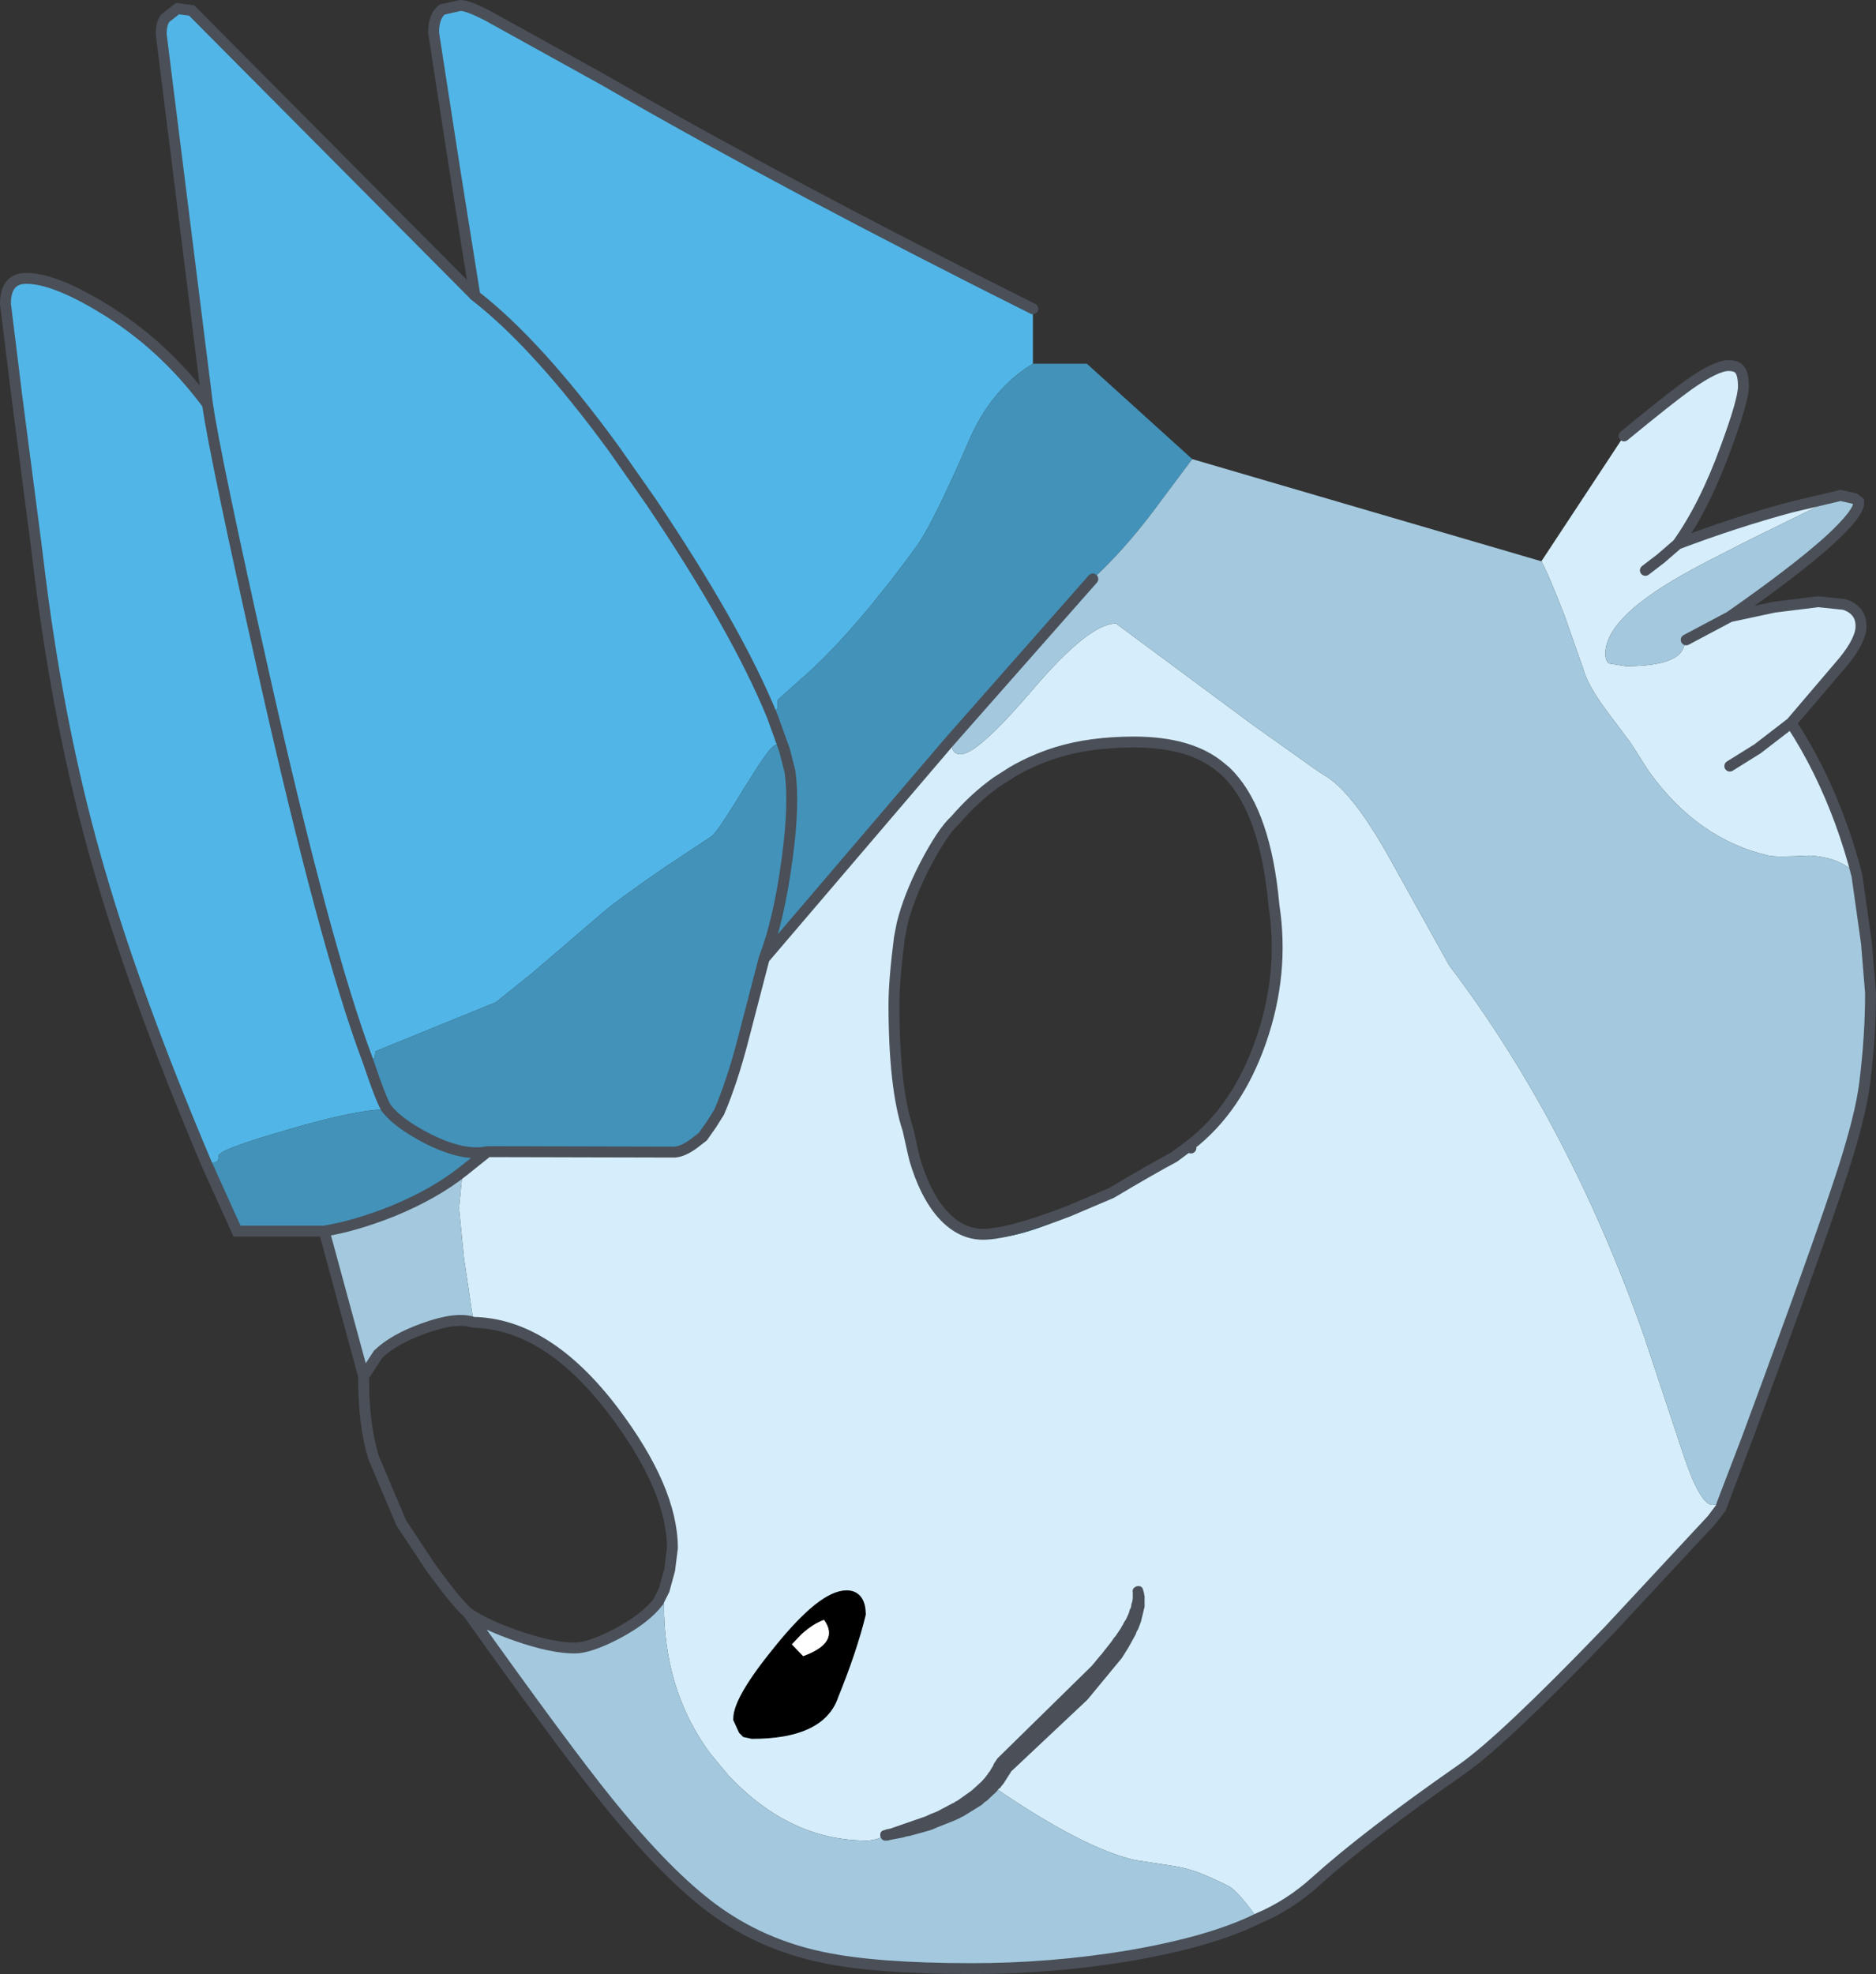 <?xml version="1.0" encoding="UTF-8" standalone="no"?>
<svg xmlns:xlink="http://www.w3.org/1999/xlink" height="217.35px" width="206.6px" xmlns="http://www.w3.org/2000/svg">
  <rect width="100%" height="100%" fill="#333333" stroke="none"/>
  <g transform="matrix(1.0, 0.0, 0.0, 1.0, 113.75, 6.4)">
    <path d="M-90.9 38.1 L-96.0 -2.65 Q-96.0 -3.8 -95.55 -4.4 L-94.2 -5.45 -92.65 -5.25 -61.45 26.15 Q-54.55 31.5 -46.15 43.0 L-42.05 48.85 Q-32.65 62.8 -28.7 72.45 -32.65 62.8 -42.05 48.85 L-46.15 43.0 Q-54.55 31.5 -61.45 26.15 L-63.7 12.05 -66.0 -2.8 Q-66.0 -4.65 -65.05 -5.35 L-63.05 -5.8 Q-62.25 -5.8 -60.1 -4.7 L-47.1 2.5 -46.15 3.05 Q-26.6 14.3 0.0 27.6 L0.0 33.65 Q-4.65 36.45 -7.1 42.25 -11.0 51.25 -12.85 53.8 -19.2 62.5 -24.4 67.35 L-28.1 70.65 -28.1 71.5 -28.7 72.45 -27.35 76.2 -27.6 75.95 Q-27.7 75.6 -28.25 75.6 -28.8 75.6 -30.65 78.55 L-31.85 80.45 Q-34.9 85.5 -35.5 85.75 L-40.55 89.1 Q-45.45 92.45 -47.4 94.1 L-55.1 100.7 -59.15 103.95 -72.4 109.35 -72.5 110.1 -73.25 110.35 Q-77.95 97.9 -84.8 67.35 -90.05 43.95 -90.9 38.1 -90.05 43.95 -84.8 67.35 -77.95 97.9 -73.25 110.35 -71.6 115.25 -71.1 115.75 -74.3 115.7 -82.15 118.0 -87.8 119.65 -89.2 120.4 L-89.65 120.75 -89.75 121.45 -90.95 121.85 Q-99.2 102.4 -103.3 87.7 -107.2 73.85 -109.3 57.4 L-109.8 53.35 -111.9 37.2 -113.15 27.05 Q-113.15 24.25 -110.85 24.25 -107.8 24.25 -102.45 27.5 -95.75 31.55 -90.9 38.1" fill="#51b6e7" fill-rule="evenodd" stroke="none"/>
    <path d="M-73.25 110.35 L-72.5 110.1 -72.4 109.35 -59.15 103.95 -55.1 100.7 -47.4 94.1 Q-45.45 92.45 -40.55 89.1 L-35.5 85.75 Q-34.9 85.5 -31.85 80.45 L-30.65 78.55 Q-28.8 75.6 -28.25 75.6 -27.7 75.6 -27.6 75.95 L-27.35 76.2 -28.7 72.45 -28.1 71.5 -28.1 70.65 -24.4 67.35 Q-19.2 62.5 -12.85 53.8 -11.0 51.25 -7.1 42.25 -4.65 36.45 0.0 33.65 L5.95 33.65 17.55 44.15 13.25 49.9 Q10.05 54.15 6.6 57.35 L-9.1 75.15 -29.6 99.15 -31.9 108.0 Q-33.1 112.65 -34.55 116.05 L-35.4 117.4 -36.35 118.75 -37.45 119.6 Q-38.6 120.4 -39.45 120.45 L-60.05 120.4 -62.8 122.6 Q-65.9 125.05 -70.5 126.95 -74.65 128.6 -78.05 129.15 L-87.65 129.15 -90.95 121.85 -89.75 121.45 -89.65 120.75 -89.2 120.4 Q-87.8 119.65 -82.15 118.0 -74.3 115.7 -71.1 115.75 -71.6 115.25 -73.25 110.35 M-27.35 76.2 L-26.75 78.55 Q-26.25 82.15 -27.05 88.05 -27.95 94.85 -29.6 99.15 -27.95 94.85 -27.05 88.05 -26.25 82.15 -26.75 78.55 L-27.35 76.2 M-60.05 120.4 Q-62.65 120.95 -66.5 119.05 -69.75 117.4 -71.1 115.75 -69.75 117.4 -66.5 119.05 -62.65 120.95 -60.05 120.4" fill="#4392b9" fill-rule="evenodd" stroke="none"/>
    <path d="M56.0 55.4 L64.7 42.2 65.05 41.65 65.1 41.6 Q70.15 37.45 72.25 35.95 75.25 33.85 76.6 33.85 77.45 33.85 77.8 34.25 78.25 34.75 78.25 36.15 78.25 37.65 76.35 42.8 74.0 49.3 71.0 53.5 77.35 51.1 83.45 49.45 L88.95 48.15 Q78.1 53.35 72.7 56.25 63.05 61.45 63.05 65.55 63.05 66.4 63.45 66.65 L65.3 66.95 Q69.55 66.95 71.05 65.75 71.6 65.35 71.95 64.05 L76.75 61.5 81.65 60.45 86.5 59.85 89.35 60.15 Q91.2 60.75 91.2 62.55 91.2 64.05 89.3 66.4 L83.5 73.2 Q85.2 75.8 86.55 78.55 89.2 83.95 90.75 90.0 89.1 88.0 85.5 87.8 81.85 88.0 81.0 87.8 73.2 86.0 67.85 78.55 L65.8 75.35 63.25 71.95 Q61.05 69.0 60.6 67.2 L58.5 61.25 Q56.75 56.75 56.0 55.4 M78.65 152.0 L75.75 159.65 75.7 159.7 74.8 160.9 63.45 173.1 Q51.8 185.2 47.3 188.35 36.75 195.7 31.2 200.7 28.3 203.35 24.75 204.85 22.9 202.25 21.85 201.45 21.35 201.1 19.05 200.1 17.25 199.3 15.15 199.0 L11.25 198.4 Q5.7 197.15 -3.8 190.7 -5.0 191.85 -9.55 193.6 L-11.05 194.15 -11.5 194.35 -13.9 195.1 -16.25 195.7 Q-17.35 196.25 -18.3 196.25 -26.8 196.25 -33.55 189.05 L-35.5 186.7 Q-41.05 179.25 -40.6 168.65 L-40.0 166.45 -39.7 164.05 Q-39.7 157.55 -46.2 148.95 -53.5 139.35 -61.6 139.2 L-62.65 132.15 -63.2 126.6 -62.8 122.6 -60.05 120.4 -39.45 120.45 Q-38.6 120.4 -37.45 119.6 L-36.35 118.75 -35.4 117.4 -34.55 116.05 Q-33.1 112.65 -31.9 108.0 L-29.6 99.15 -9.1 75.15 -8.8 76.2 Q-8.55 76.65 -7.95 76.65 -7.5 76.65 -6.75 76.2 -4.55 74.85 0.05 69.45 6.2 62.25 9.15 62.25 L24.2 73.4 31.45 78.55 32.0 78.9 Q35.25 80.7 39.65 88.75 L45.85 99.9 Q59.1 117.35 67.35 140.85 L71.8 154.25 Q73.55 159.3 74.85 159.3 L75.7 159.15 75.95 159.05 75.75 159.65 75.95 159.05 78.65 152.0 M-8.55 83.9 L-8.6 84.35 Q-10.7 86.65 -12.7 90.95 L-14.4 95.3 Q-13.65 92.3 -11.9 88.9 -9.95 85.15 -8.55 83.9 -9.95 85.15 -11.9 88.9 -13.65 92.3 -14.4 95.3 L-14.7 96.85 Q-15.3 101.55 -15.3 104.2 -15.3 113.35 -13.75 118.0 L-13.25 120.25 -13.0 121.3 Q-11.9 125.4 -10.3 127.4 -8.3 129.9 -4.75 129.9 -0.45 129.9 7.1 125.85 L8.65 124.95 Q13.1 122.3 15.55 121.0 L17.4 120.0 17.3 119.7 Q22.5 115.7 25.1 108.25 27.7 100.8 26.55 93.3 L26.35 91.9 26.4 91.85 Q25.3 82.45 21.25 78.55 L20.65 78.05 Q17.35 75.3 11.15 75.3 6.3 75.3 2.6 76.45 0.05 77.25 -2.2 78.55 L-4.0 79.7 Q-6.45 81.45 -8.55 83.9 M-20.5 169.3 Q-23.1 169.3 -27.85 175.15 -32.4 180.7 -32.4 182.85 L-31.85 184.05 -31.6 184.3 -30.9 184.45 Q-23.4 184.45 -22.0 180.25 -19.95 175.2 -19.0 171.3 -19.05 169.3 -20.5 169.3 M67.45 56.4 L69.15 55.1 71.0 53.5 69.15 55.1 67.45 56.4 M26.4 91.85 L26.55 93.3 26.4 91.85 M76.75 77.95 L79.8 76.05 83.5 73.2 79.8 76.05 76.75 77.95" fill="#d6eefb" fill-rule="evenodd" stroke="none"/>
    <path d="M17.55 44.15 L56.0 55.4 Q56.75 56.75 58.5 61.25 L60.6 67.2 Q61.05 69.0 63.25 71.95 L65.8 75.35 67.85 78.55 Q73.2 86.0 81.0 87.8 81.85 88.0 85.5 87.8 89.1 88.0 90.75 90.0 L91.8 97.45 92.25 102.95 Q92.25 107.7 91.6 112.9 91.15 116.45 89.2 122.5 86.55 130.7 78.65 152.0 L75.95 159.05 75.7 159.15 74.85 159.3 Q73.55 159.3 71.8 154.25 L67.35 140.85 Q59.1 117.35 45.85 99.9 L39.65 88.75 Q35.25 80.7 32.0 78.9 L31.45 78.55 24.2 73.4 9.15 62.25 Q6.2 62.25 0.05 69.45 -4.55 74.85 -6.75 76.2 -7.5 76.65 -7.95 76.65 -8.55 76.65 -8.8 76.2 L-9.1 75.15 6.6 57.35 Q10.05 54.15 13.25 49.9 L17.55 44.15 M88.95 48.15 L90.5 48.5 90.95 48.85 Q91.1 50.0 87.6 53.2 83.85 56.55 76.75 61.5 L71.95 64.05 Q71.6 65.35 71.05 65.75 69.55 66.95 65.3 66.95 L63.45 66.65 Q63.05 66.4 63.05 65.55 63.05 61.45 72.7 56.25 78.1 53.35 88.95 48.15 M24.75 204.85 Q19.6 207.4 10.5 208.95 2.0 210.35 -6.7 210.35 -17.35 210.35 -23.2 209.1 -29.9 207.7 -35.2 203.8 -40.35 200.0 -46.85 191.95 -51.5 186.2 -62.2 171.2 -60.3 172.5 -56.85 173.7 -53.0 175.05 -50.45 175.05 -48.85 175.05 -45.85 173.5 -42.65 171.8 -41.25 169.95 L-40.6 168.65 Q-41.05 179.25 -35.5 186.7 L-33.55 189.05 Q-26.8 196.25 -18.3 196.25 -17.35 196.25 -16.25 195.7 L-13.9 195.1 -11.5 194.35 -11.05 194.15 -9.55 193.6 Q-5.0 191.85 -3.8 190.7 5.7 197.15 11.25 198.4 L15.15 199.0 Q17.25 199.3 19.05 200.1 21.35 201.1 21.85 201.45 22.9 202.25 24.75 204.85 M-73.7 145.15 L-78.05 129.15 Q-74.65 128.6 -70.5 126.95 -65.9 125.05 -62.8 122.6 L-63.2 126.6 -62.65 132.15 -61.6 139.2 Q-63.45 138.55 -67.05 139.85 -70.4 141.05 -72.1 142.7 L-73.7 145.15" fill="#a4c9de" fill-rule="evenodd" stroke="none"/>
    <path d="M-13.0 121.3 Q-11.95 124.85 -10.25 126.95 -8.15 129.5 -5.5 129.5 -2.65 129.5 3.95 126.95 L8.65 124.95 7.1 125.85 Q-0.45 129.9 -4.75 129.9 -8.3 129.9 -10.3 127.4 -11.9 125.4 -13.0 121.3 M15.55 121.0 L17.3 119.7 17.4 120.0 15.55 121.0" fill="#2e798d" fill-rule="evenodd" stroke="none"/>
    <path d="M-25.3 175.95 Q-21.2 174.45 -23.0 171.95 -24.15 172.35 -25.45 173.5 L-26.55 174.65 -25.3 175.95 M-20.5 169.3 Q-19.05 169.3 -19.0 171.3 -19.95 175.2 -22.0 180.25 -23.4 184.45 -30.9 184.45 L-31.6 184.3 -31.85 184.05 -32.4 182.85 Q-32.4 180.7 -27.85 175.15 -23.1 169.3 -20.5 169.3" fill="#000000" fill-rule="evenodd" stroke="none"/>
    <path d="M-25.3 175.95 L-26.55 174.65 -25.45 173.5 Q-24.15 172.35 -23.0 171.95 -21.2 174.45 -25.3 175.95" fill="#ffffff" fill-rule="evenodd" stroke="none"/>
    <path d="M-61.45 26.15 L-92.65 -5.25 -94.2 -5.45 -95.55 -4.4 Q-96.0 -3.8 -96.0 -2.65 L-90.9 38.1 Q-90.05 43.95 -84.8 67.35 -77.95 97.9 -73.25 110.35 -71.6 115.25 -71.1 115.75 -69.75 117.4 -66.5 119.05 -62.65 120.95 -60.05 120.4 L-62.8 122.6 Q-65.9 125.05 -70.5 126.95 -74.65 128.6 -78.05 129.15 L-87.65 129.15 -90.95 121.85 Q-99.2 102.4 -103.3 87.7 -107.2 73.85 -109.3 57.4 L-109.8 53.35 -111.9 37.2 -113.15 27.05 Q-113.15 24.25 -110.85 24.25 -107.8 24.25 -102.45 27.5 -95.75 31.55 -90.9 38.1 M-27.35 76.2 L-28.7 72.45 Q-32.65 62.8 -42.05 48.85 L-46.15 43.0 Q-54.55 31.5 -61.45 26.15 L-63.7 12.05 -66.0 -2.8 Q-66.0 -4.65 -65.05 -5.35 L-63.05 -5.8 Q-62.25 -5.8 -60.1 -4.7 L-47.1 2.5 -46.15 3.05 Q-26.6 14.3 0.0 27.6 M65.1 41.6 Q70.15 37.45 72.25 35.95 75.25 33.85 76.6 33.85 77.45 33.85 77.8 34.25 78.25 34.75 78.25 36.15 78.25 37.65 76.35 42.8 74.0 49.3 71.0 53.5 77.35 51.1 83.45 49.45 L88.95 48.15 90.5 48.5 90.95 48.85 Q91.1 50.0 87.6 53.2 83.85 56.55 76.75 61.5 L81.65 60.45 86.5 59.85 89.35 60.15 Q91.2 60.75 91.2 62.55 91.2 64.05 89.3 66.4 L83.5 73.2 Q85.2 75.8 86.55 78.55 89.2 83.95 90.75 90.0 L91.8 97.45 92.25 102.95 Q92.25 107.7 91.6 112.9 91.15 116.45 89.2 122.5 86.55 130.7 78.65 152.0 L75.75 159.65 75.7 159.7 74.8 160.9 63.45 173.1 Q51.8 185.2 47.3 188.35 36.75 195.7 31.2 200.7 28.3 203.35 24.75 204.85 19.6 207.4 10.5 208.95 2.0 210.35 -6.7 210.35 -17.35 210.35 -23.2 209.1 -29.9 207.7 -35.2 203.8 -40.35 200.0 -46.85 191.95 -51.5 186.2 -62.2 171.2 -63.6 169.95 -66.4 166.05 L-69.55 161.3 -72.6 154.1 Q-73.75 150.35 -73.7 145.15 L-78.05 129.15 M-29.6 99.15 Q-27.95 94.85 -27.05 88.05 -26.25 82.15 -26.75 78.55 L-27.35 76.2 M-9.1 75.15 L-29.6 99.15 -31.9 108.0 Q-33.1 112.65 -34.55 116.05 L-35.4 117.4 -36.35 118.75 -37.45 119.6 Q-38.6 120.4 -39.45 120.45 L-60.05 120.4 M-61.6 139.2 Q-53.5 139.35 -46.2 148.95 -39.7 157.55 -39.7 164.05 L-40.0 166.45 -40.6 168.65 -41.25 169.95 Q-42.65 171.8 -45.85 173.5 -48.85 175.05 -50.45 175.05 -53.0 175.05 -56.85 173.7 -60.3 172.5 -62.2 171.2 M-8.55 83.9 Q-9.95 85.15 -11.9 88.9 -13.65 92.3 -14.4 95.3 L-14.7 96.85 Q-15.3 101.55 -15.3 104.2 -15.3 113.35 -13.75 118.0 L-13.25 120.25 -13.0 121.3 Q-11.95 124.85 -10.25 126.95 -8.15 129.5 -5.5 129.5 -2.65 129.5 3.95 126.95 L8.65 124.95 Q13.1 122.3 15.55 121.0 L17.3 119.7 Q22.5 115.7 25.1 108.25 27.7 100.8 26.55 93.3 L26.4 91.85 Q25.3 82.45 21.25 78.55 L20.65 78.05 Q17.35 75.3 11.15 75.3 6.3 75.3 2.6 76.45 0.05 77.25 -2.2 78.55 L-4.0 79.7 Q-6.45 81.45 -8.55 83.9 M-61.6 139.2 Q-63.45 138.55 -67.05 139.85 -70.4 141.05 -72.1 142.7 L-73.7 145.15 M71.0 53.5 L69.15 55.1 67.45 56.4 M71.95 64.05 L76.75 61.5 M83.5 73.2 L79.8 76.05 76.75 77.95 M17.4 120.0 L17.3 119.7 M75.75 159.65 L75.95 159.05 78.65 152.0 M-9.1 75.15 L6.6 57.35" fill="none" stroke="#4a4f58" stroke-linecap="round" stroke-linejoin="miter-clip" stroke-miterlimit="3.0" stroke-width="1.2"/>
    <path d="M-20.5 169.3 Q-19.05 169.3 -19.0 171.3 -19.95 175.2 -22.0 180.25 -23.4 184.45 -30.9 184.45 L-31.6 184.3 -31.85 184.05 -32.4 182.85 Q-32.4 180.7 -27.85 175.15 -23.1 169.3 -20.5 169.3" fill="none" stroke="#000000" stroke-linecap="round" stroke-linejoin="miter-clip" stroke-miterlimit="3.0" stroke-width="1.2"/>
    <path d="M-16.1 196.25 Q-16.6 196.35 -16.8 195.8 -16.9 195.2 -16.35 195.1 L-16.05 195.0 -15.75 194.95 -11.85 193.6 -11.3 193.35 -10.55 193.05 -8.85 192.15 -8.7 192.1 -8.6 192.0 -8.3 191.85 -6.75 190.75 -5.65 189.75 -5.25 189.3 -5.15 189.15 -5.05 189.05 -4.9 188.8 -4.8 188.7 -4.7 188.55 -4.65 188.45 -4.4 188.05 -4.35 187.95 -4.3 187.8 -3.9 187.2 6.5 177.0 7.45 175.85 7.6 175.7 7.7 175.55 8.65 174.35 8.95 173.9 9.1 173.75 9.7 172.85 9.8 172.65 9.9 172.5 10.05 172.2 10.25 171.9 10.55 171.25 10.7 170.75 10.8 170.6 10.85 170.25 10.95 169.9 11.0 169.6 11.0 168.9 Q10.9 168.45 11.45 168.25 12.05 168.15 12.15 168.7 L12.25 169.05 12.25 169.15 12.3 169.35 12.3 170.5 11.9 172.15 11.6 172.95 11.4 173.3 11.35 173.5 10.55 174.95 9.8 176.15 6.0 180.75 -2.4 188.65 -2.45 188.75 -3.25 190.0 -3.5 190.3 -3.6 190.45 -3.75 190.55 -4.0 190.85 -5.05 191.85 -5.35 192.05 -5.6 192.3 -7.7 193.6 -7.85 193.65 -8.0 193.75 -8.65 194.05 -10.55 194.8 -11.1 195.05 -11.2 195.05 -11.25 195.1 -13.6 195.75 -13.95 195.8 -14.25 195.9 -15.8 196.2 -15.95 196.25 -16.1 196.25" fill="#4a4f58" fill-rule="evenodd" stroke="none"/>
  </g>
</svg>

